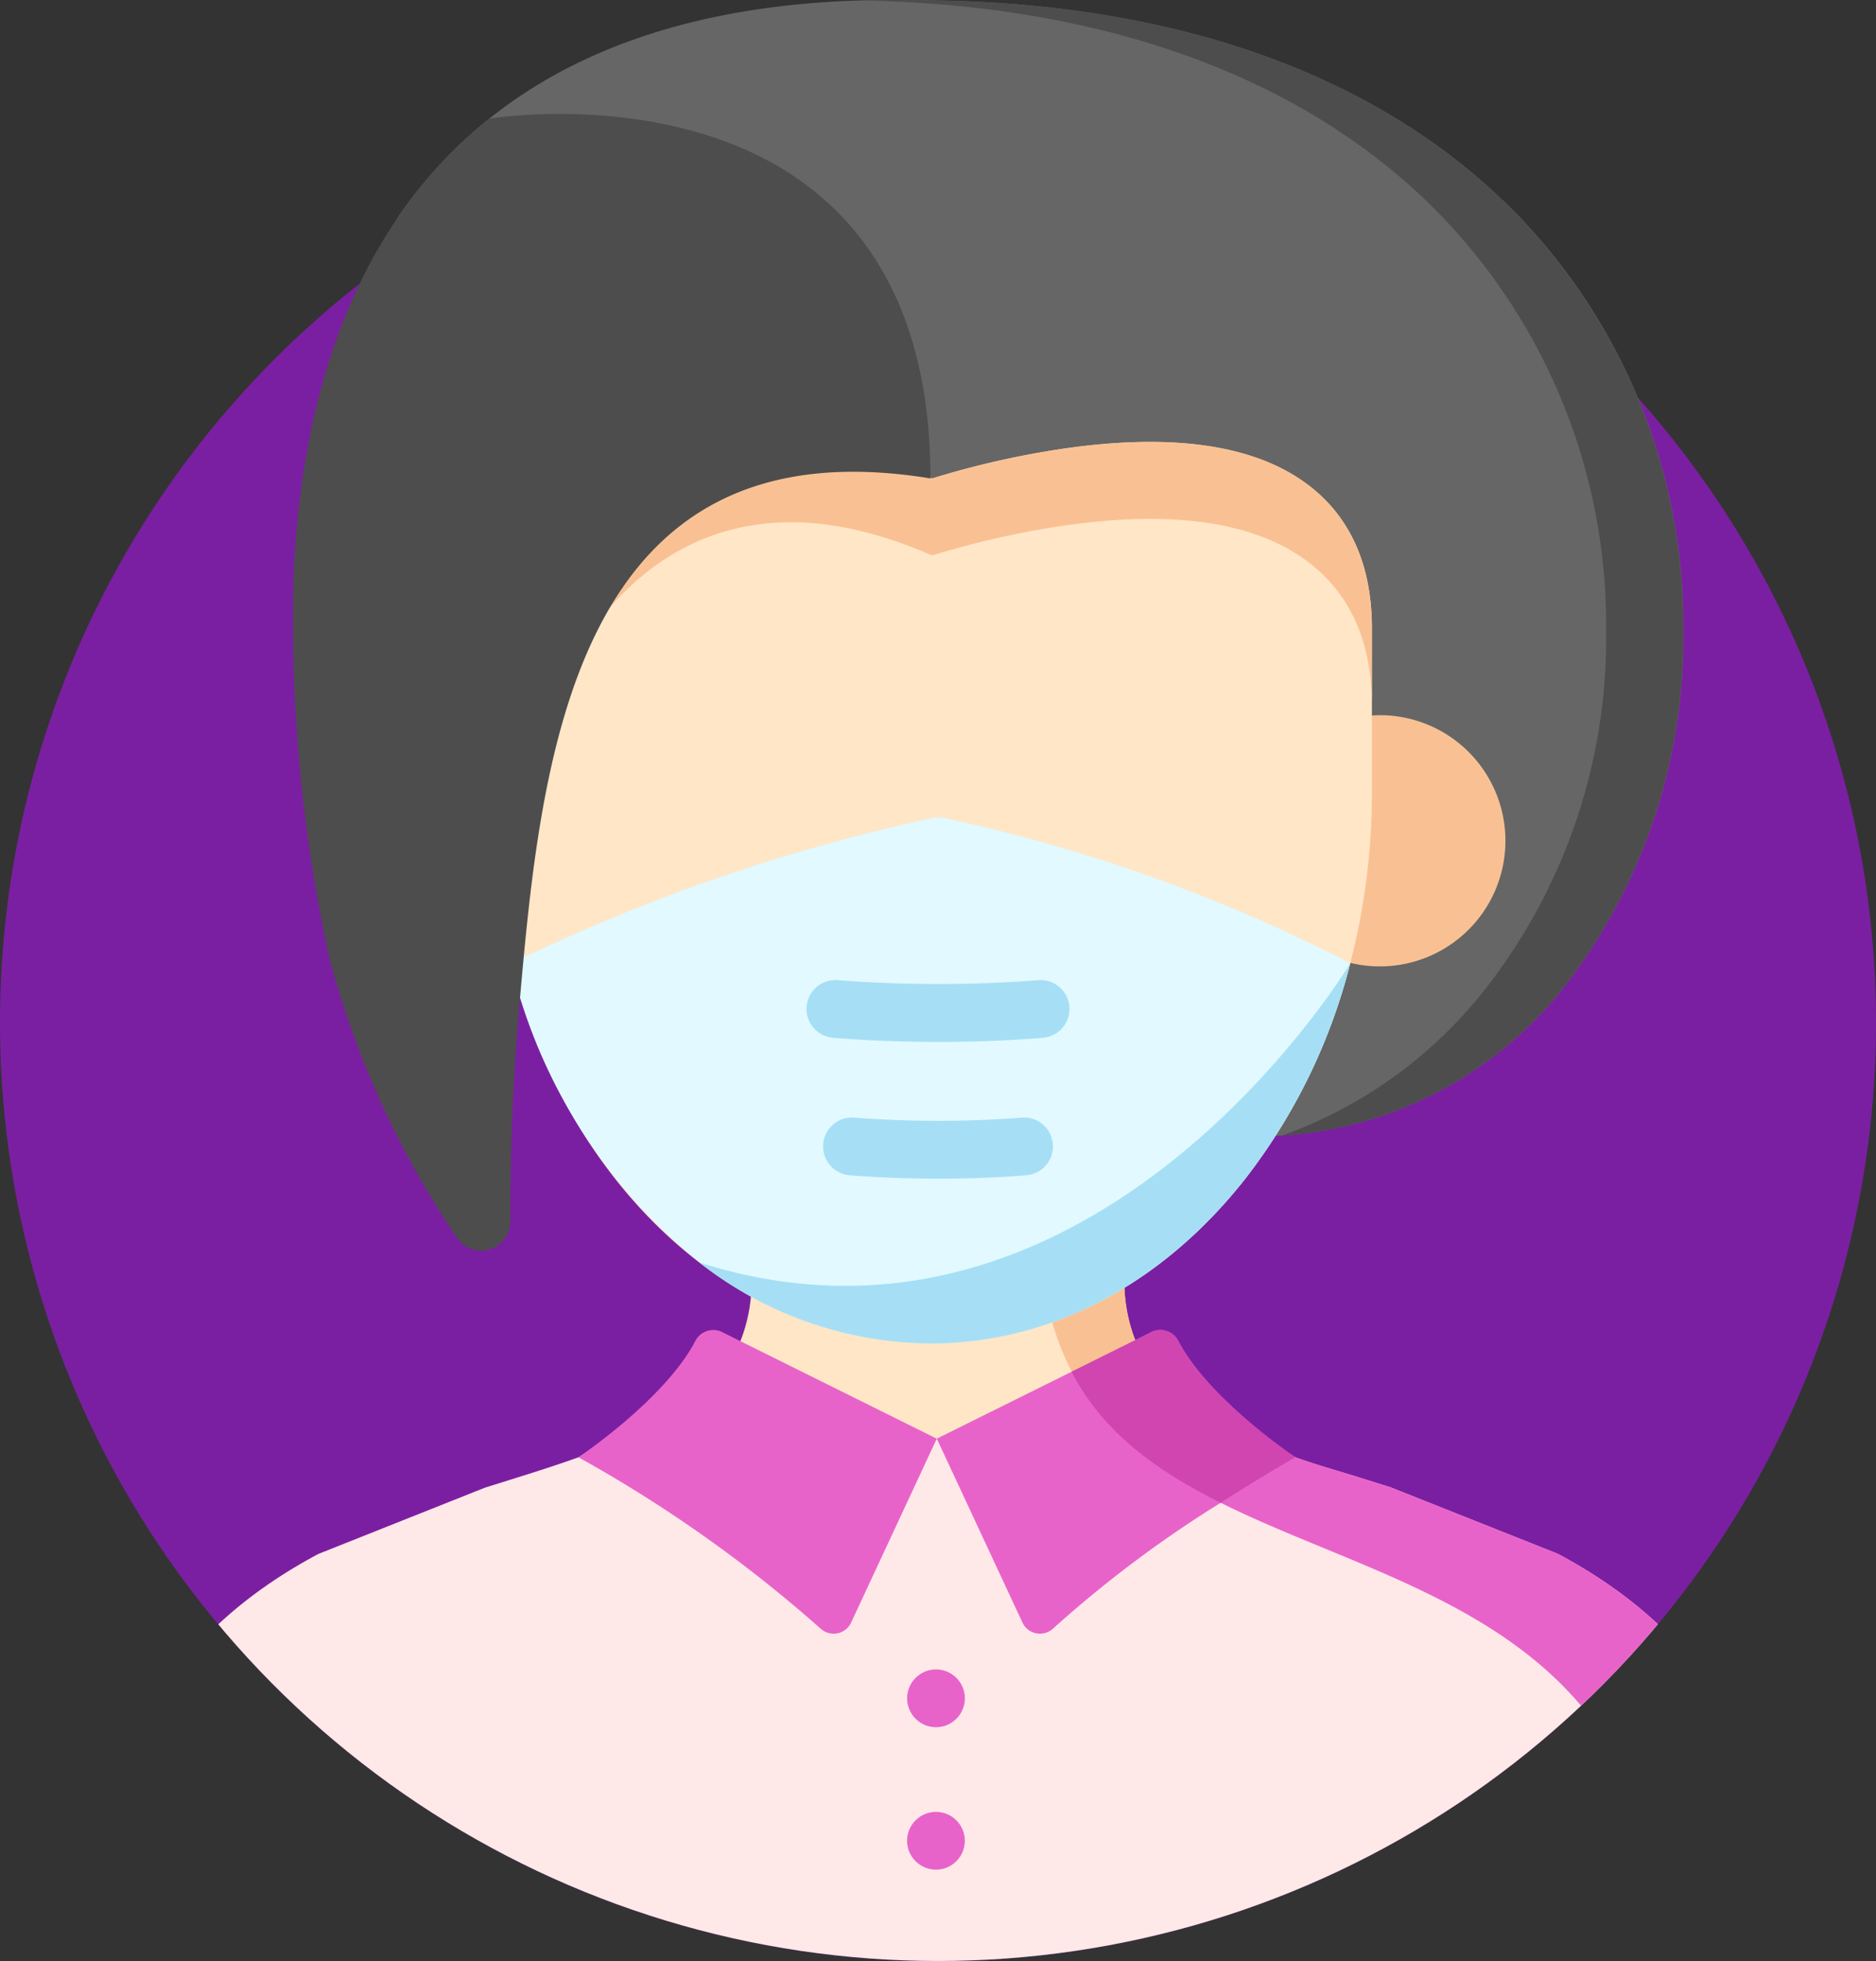 <svg xmlns="http://www.w3.org/2000/svg" xmlns:xlink="http://www.w3.org/1999/xlink" width="90.179" height="94.22" viewBox="0 0 90.179 94.22">
  <rect x="0" y="0" width="90.179" height="94.22" fill="#333333" stroke="none"/>
  <defs>
    <clipPath id="clip-path">
      <path id="Path_101843" data-name="Path 101843" d="M8600.714,1545.214a45.092,45.092,0,0,0,89.733,0Z" transform="translate(-8600.714 -1545.214)" fill="none"/>
    </clipPath>
  </defs>
  <g id="t1-ic21" transform="translate(-8599.5 -1253.212)">
    <circle id="Ellipse_3965" data-name="Ellipse 3965" cx="45.09" cy="45.09" r="45.09" transform="translate(8599.5 1257.253)" fill="#7b1fa2"/>
    <g id="Group_53343" data-name="Group 53343" transform="translate(8599.724 1306.842)">
      <g id="Group_53342" data-name="Group 53342" transform="translate(0 0)" clip-path="url(#clip-path)">
        <g id="Group_53341" data-name="Group 53341" transform="translate(4.277 6.274)">
          <path id="Path_101836" data-name="Path 101836" d="M8705.181,1645.634a1.389,1.389,0,0,1-1.389,1.388h-4.229l-74.175.009a1.39,1.39,0,0,1-1.39-1.388c0-8.651,3.513-14.74,10.735-18.618a1.384,1.384,0,0,1,.145-.067l7.908-3.145.1-.033,1.371-.429c1.2-.376,2.024-.64,3.05-1.007l4.393-2.71,20.166-.009,5.565,0,4.33,2.721c1.023.367,1.968.624,3.168,1,.449.141.907.283,1.37.429a.774.774,0,0,1,.092.033l7.91,3.143c.049.02.1.042.144.066,7.227,3.877,10.739,9.967,10.739,18.62Z" transform="translate(-8623.999 -1612.231)" fill="#ffe8e8"/>
          <path id="Path_101837" data-name="Path 101837" d="M8800.529,1586.767l-5.014.71-7.886,1.116-12.834-1.816,2.856-1.762a7.758,7.758,0,0,0,1.071-4.238,1.388,1.388,0,0,1,1.387-1.388l12.617-.013,2.537,0h0a1.39,1.39,0,0,1,1.389,1.388,7.741,7.741,0,0,0,1.076,4.248Z" transform="translate(-8747.1 -1579.375)" fill="#ffe6c7"/>
          <path id="Path_101838" data-name="Path 101838" d="M8880.226,1586.767l-5.014.71a12.286,12.286,0,0,1-2.788-8.1l2.537,0h0a1.39,1.39,0,0,1,1.389,1.388,7.749,7.749,0,0,0,1.075,4.248Z" transform="translate(-8826.798 -1579.375)" fill="#f9c193"/>
          <g id="Group_53340" data-name="Group 53340" transform="translate(23.304 3.996)">
            <path id="Path_101839" data-name="Path 101839" d="M8917.916,1645.634a1.39,1.39,0,0,1-1.39,1.388H8912.3c-.1-21.244-20.771-17.776-27.7-27.4l5.565,0,4.328,2.721c1.024.367,1.968.624,3.169,1q.675.211,1.369.429a.8.8,0,0,1,.094.033l7.908,3.143c.05.02.1.042.145.066C8914.4,1630.892,8917.916,1636.981,8917.916,1645.634Z" transform="translate(-8860.039 -1616.227)" fill="#e863c9"/>
            <g id="Group_53338" data-name="Group 53338">
              <path id="Path_101840" data-name="Path 101840" d="M8750.884,1607.249s4.143-2.766,5.617-5.584a.972.972,0,0,1,1.365-.394l10.243,5.084-4.116,8.833a.927.927,0,0,1-1.473.288A65.3,65.3,0,0,0,8750.884,1607.249Z" transform="translate(-8750.884 -1601.132)" fill="#e863c9"/>
              <path id="Path_101841" data-name="Path 101841" d="M8861.9,1607.248q-1.967,1.147-3.581,2.186a56.471,56.471,0,0,0-8.055,6.041.928.928,0,0,1-1.475-.289l-4.116-8.832,6.478-3.215,3.766-1.87a.975.975,0,0,1,1.367.394c1.473,2.817,5.616,5.584,5.616,5.584Z" transform="translate(-8827.446 -1601.131)" fill="#e863c9"/>
            </g>
            <g id="Group_53339" data-name="Group 53339" transform="translate(15.798 16.31)">
              <circle id="Ellipse_3966" data-name="Ellipse 3966" cx="1.388" cy="1.388" r="1.388" transform="translate(0 6.844)" fill="#e863c9"/>
              <circle id="Ellipse_3967" data-name="Ellipse 3967" cx="1.388" cy="1.388" r="1.388" transform="translate(0.002)" fill="#e863c9"/>
            </g>
          </g>
          <path id="Path_101842" data-name="Path 101842" d="M8890.693,1607.248q-1.969,1.147-3.584,2.186c-3.049-1.518-5.658-3.372-7.167-6.295l3.767-1.87a.973.973,0,0,1,1.365.394c1.475,2.817,5.619,5.584,5.619,5.584Z" transform="translate(-8832.934 -1597.135)" fill="#d145b1"/>
        </g>
      </g>
    </g>
    <g id="Group_53348" data-name="Group 53348" transform="translate(8613.557 1253.212)">
      <g id="Group_53345" data-name="Group 53345" transform="translate(0 0)">
        <g id="Group_53344" data-name="Group 53344">
          <path id="Path_101844" data-name="Path 101844" d="M8756.553,1262.852c-6.547-6.3-16.317-9.626-28.25-9.628q-1.343-.028-2.628.009h-.025c-7.417.224-13.387,2.127-17.834,5.681a21.814,21.814,0,0,0-4.436,4.8l14.188,15.12c2.79-1.929,6.216-1.956,10.459-.081l1,1.807,14.595,26.521a1.381,1.381,0,0,0,1.214.718c.368,0,.734-.011,1.1-.031a18.731,18.731,0,0,0,13.829-7.51,27.343,27.343,0,0,0,5.451-16.771,28.339,28.339,0,0,0-8.655-20.638Z" transform="translate(-8698.356 -1253.212)" fill="#666"/>
          <path id="Path_101845" data-name="Path 101845" d="M8864.295,1283.49a27.353,27.353,0,0,1-5.45,16.771,18.739,18.739,0,0,1-13.83,7.51,21.687,21.687,0,0,0,10.128-7.51,27.347,27.347,0,0,0,5.45-16.771,28.332,28.332,0,0,0-8.656-20.638c-6.349-6.1-15.729-9.422-27.177-9.618q1.286-.039,2.629-.009c11.935,0,21.7,3.332,28.249,9.628A28.333,28.333,0,0,1,8864.295,1283.49Z" transform="translate(-8797.443 -1253.212)" fill="#4d4d4d"/>
          <path id="Path_101846" data-name="Path 101846" d="M8944.067,1440.318a6.012,6.012,0,0,0-2.174.4,1.387,1.387,0,0,0-.883,1.184l-.671,8.35a1.39,1.39,0,0,0,.684,1.31,6.035,6.035,0,1,0,3.044-11.247Z" transform="translate(-8891.792 -1405.953)" fill="#f9c193"/>
          <path id="Path_101847" data-name="Path 101847" d="M8769.963,1377.774v7.831a32.75,32.75,0,0,1-1.041,8.253,28.183,28.183,0,0,1-5.066,10.376c-4.017,5.086-9.384,7.888-15.116,7.888-9.42,0-17.408-7.592-20.182-18.247a32.181,32.181,0,0,1-.833-4.514v0q-.146-1.3-.19-2.632a1.4,1.4,0,0,1,.03-.337c1.836-8.569,5.038-14.05,9.518-16.282,3.324-1.656,7.273-1.5,11.741.457a42.579,42.579,0,0,1,6.271-1.425c5.165-.754,9.073-.215,11.619,1.6,2.157,1.538,3.25,3.907,3.25,7.033Z" transform="translate(-8718.073 -1347.577)" fill="#ffe6c7"/>
          <path id="Path_101848" data-name="Path 101848" d="M8773.474,1474.047a28.135,28.135,0,0,1-5.065,10.376c-4.016,5.086-9.383,7.888-15.115,7.888a18.162,18.162,0,0,1-11.1-3.891h0a26.26,26.26,0,0,1-9.073-14.357,89.867,89.867,0,0,1,20.288-7,1.378,1.378,0,0,1,.521,0,78.006,78.006,0,0,1,19.552,6.983Z" transform="translate(-8722.628 -1427.766)" fill="#e1f9ff"/>
          <path id="Path_101849" data-name="Path 101849" d="M8769.96,1377.775v3.7c0-3.127-1.094-5.494-3.251-7.033-2.545-1.818-6.453-2.356-11.619-1.6a42.6,42.6,0,0,0-6.271,1.425c-4.468-1.96-8.416-2.114-11.74-.457-4.351,2.168-7.5,7.4-9.357,15.547q-.146-1.3-.19-2.632a1.348,1.348,0,0,1,.029-.337c1.836-8.569,5.039-14.048,9.519-16.281,3.324-1.657,7.272-1.5,11.74.457a42.643,42.643,0,0,1,6.271-1.425c5.166-.754,9.074-.215,11.619,1.6C8768.866,1372.281,8769.96,1374.649,8769.96,1377.775Z" transform="translate(-8718.07 -1347.578)" fill="#f9c193"/>
          <path id="Path_101850" data-name="Path 101850" d="M8706.693,1300.537c-17.257-2.815-18.734,13.6-19.775,25.527-.324,3.684-.421,7.234-.42,10.176a1.4,1.4,0,0,1-2.535.82,44.23,44.23,0,0,1-6.188-13.6.032.032,0,0,1,0-.009,75.8,75.8,0,0,1-1.685-18.41c.328-6.911,2-12.625,4.965-16.987a21.819,21.819,0,0,1,4.434-4.8s8.327-1.386,14.546,2.7c3.706,2.436,6.661,6.811,6.661,14.583Z" transform="translate(-8676.027 -1277.551)" fill="#4d4d4d"/>
        </g>
      </g>
      <g id="Group_53347" data-name="Group 53347" transform="translate(19.561 46.281)">
        <g id="Group_53346" data-name="Group 53346" transform="translate(5.154 0.809)">
          <path id="Path_101851" data-name="Path 101851" d="M8824.459,1545.558a52.786,52.786,0,0,1-8.033,0,1.388,1.388,0,1,0-.254,2.765c.109.01,1.863.167,4.314.167,1.26,0,2.7-.042,4.2-.166a1.388,1.388,0,1,0-.23-2.767Z" transform="translate(-8814.116 -1538.949)" fill="#a6dff5"/>
          <path id="Path_101852" data-name="Path 101852" d="M8823.225,1510.872a1.39,1.39,0,0,0-1.5-1.269,63.152,63.152,0,0,1-9.623,0,1.388,1.388,0,0,0-.251,2.765c.128.012,2.208.2,5.114.2,1.5,0,3.209-.049,4.989-.2a1.387,1.387,0,0,0,1.269-1.5Z" transform="translate(-8810.591 -1509.598)" fill="#a6dff5"/>
        </g>
        <path id="Path_101853" data-name="Path 101853" d="M8813.817,1505.2a28.165,28.165,0,0,1-5.065,10.376c-4.018,5.086-9.384,7.888-15.116,7.888a18.165,18.165,0,0,1-11.105-3.891C8801.441,1525.592,8813.67,1505.446,8813.817,1505.2Z" transform="translate(-8782.53 -1505.196)" fill="#a6dff5"/>
      </g>
    </g>
  </g>
</svg>
